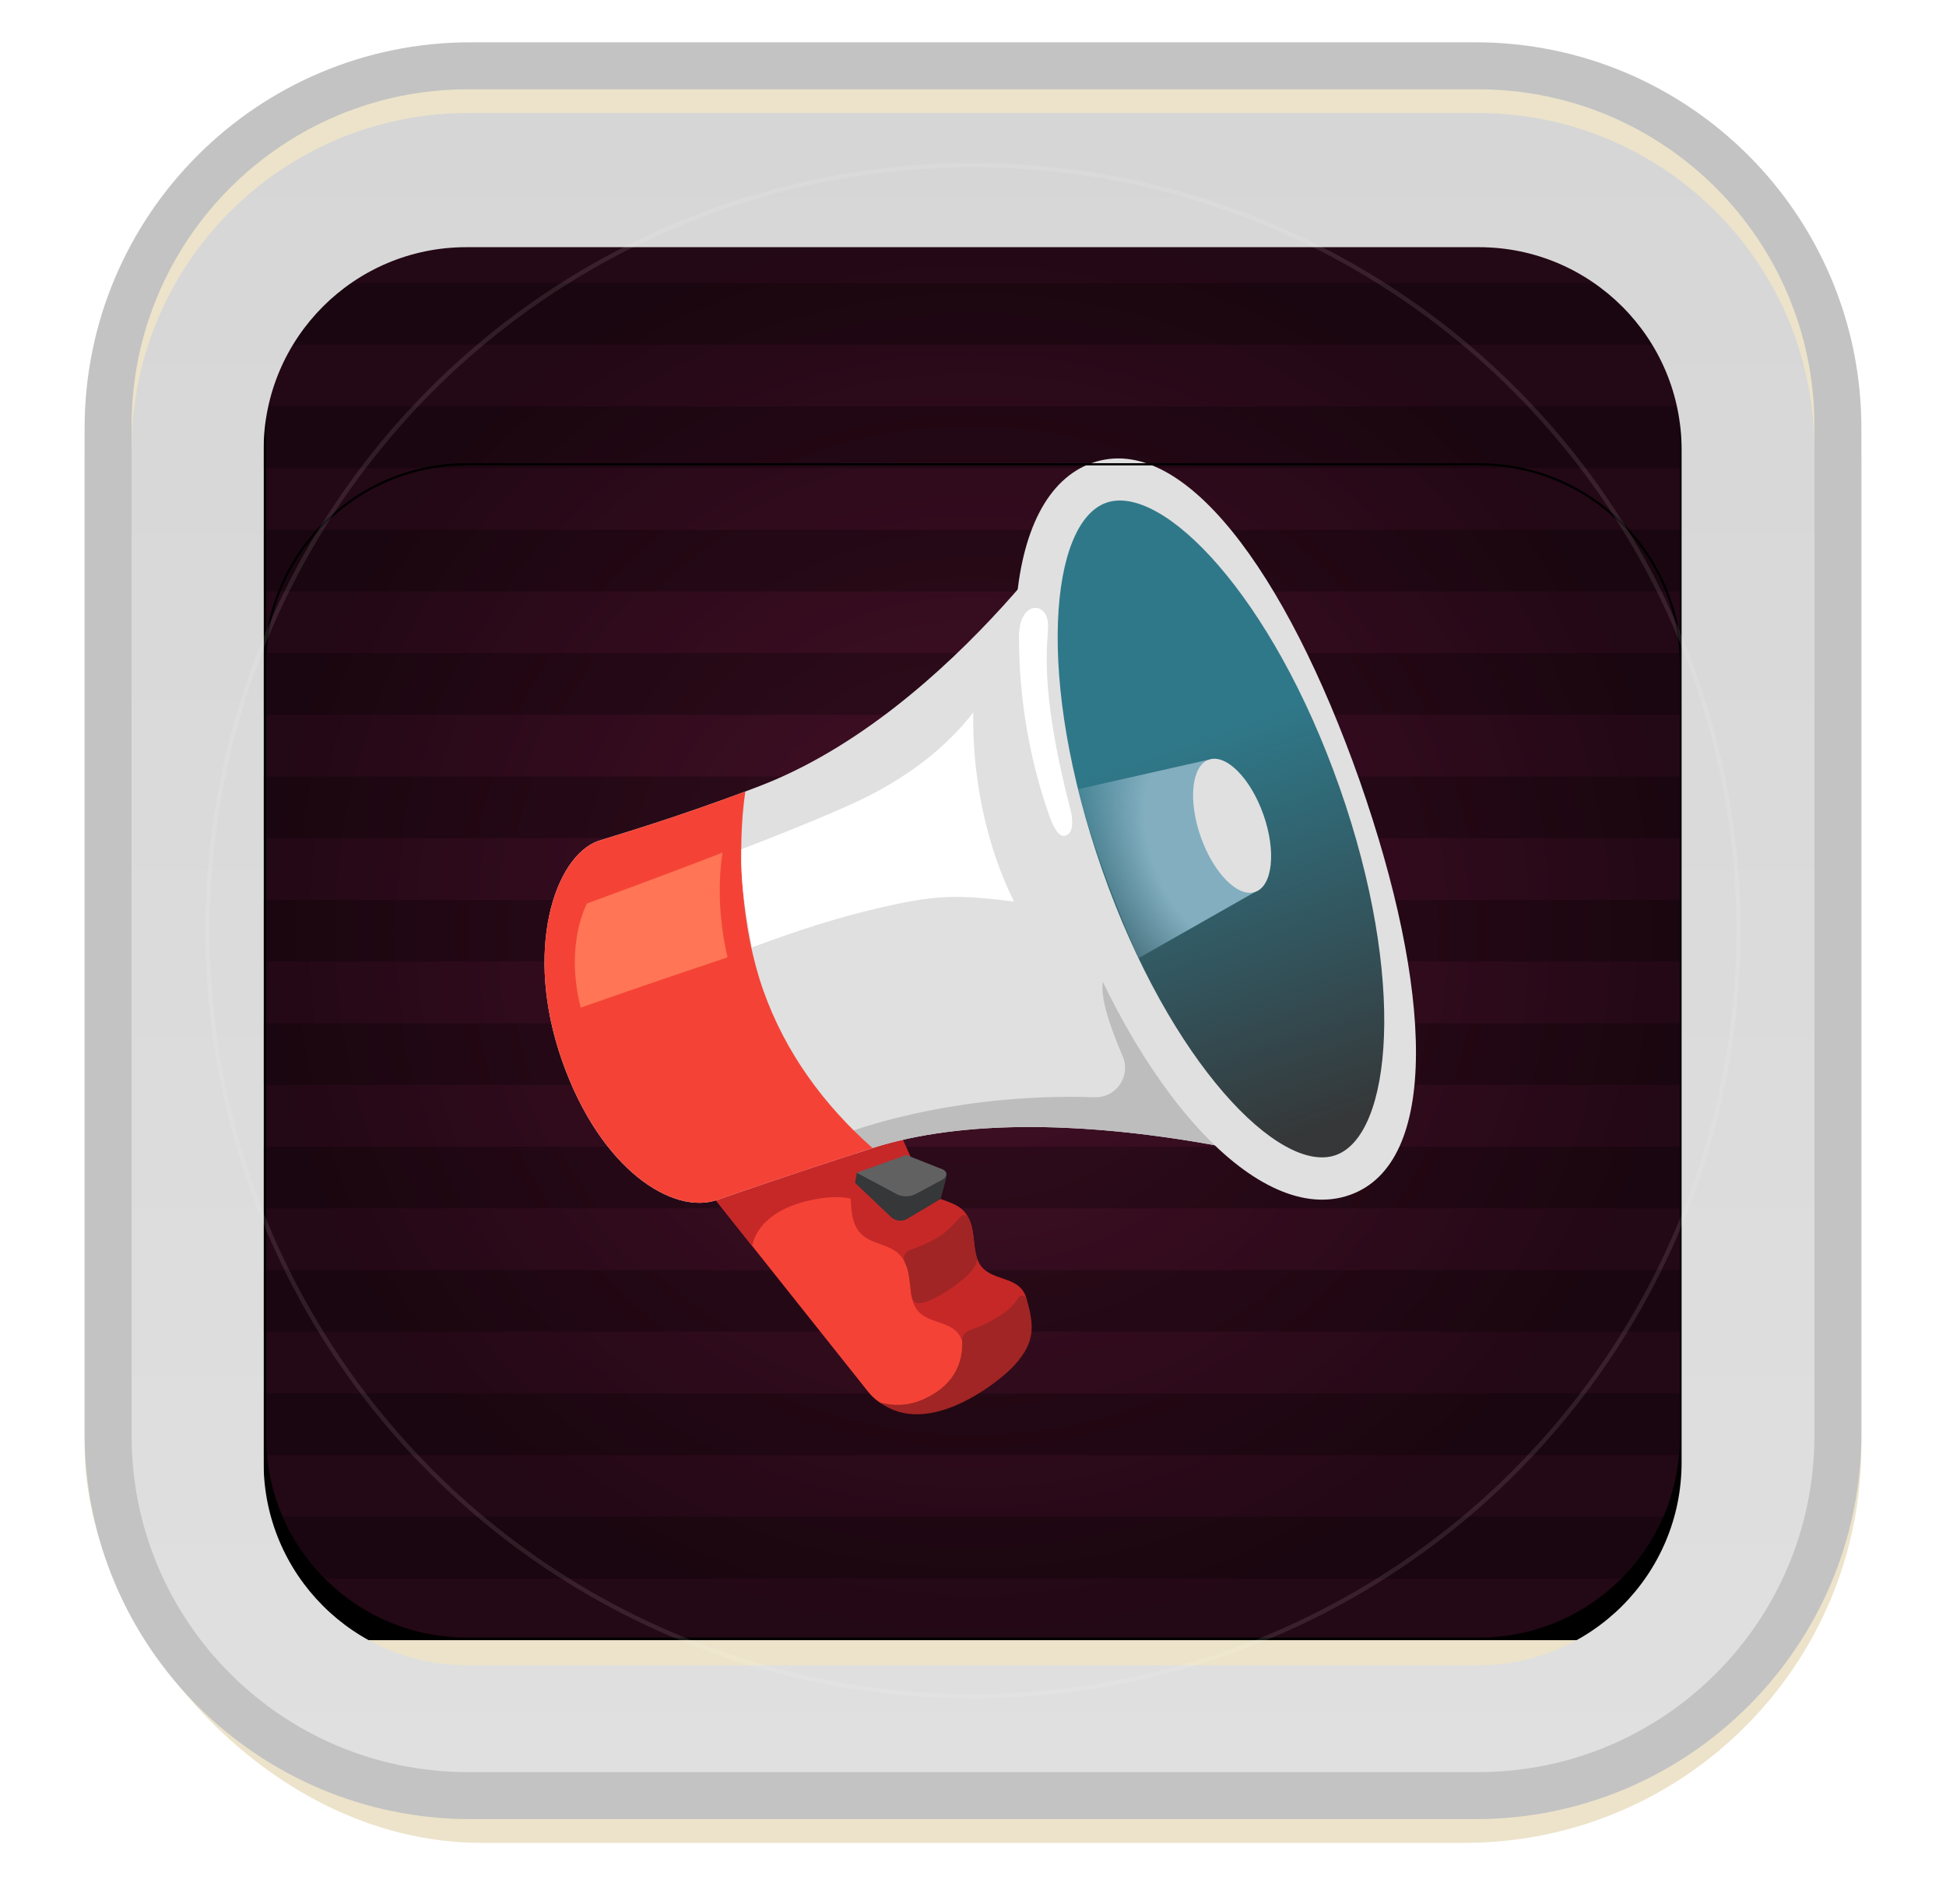 <svg width="46" height="45" viewBox="0 0 46 45" fill="none" xmlns="http://www.w3.org/2000/svg">
<g filter="url(#filter0_d_7134_2272)">
<rect x="2" y="1" width="42" height="42" rx="9.379" fill="#ECE3CA"/>
</g>
<g clip-path="url(#clip0_7134_2272)">
<path d="M34.949 2.07H11.073C6.681 2.07 3.121 5.63 3.121 10.022V33.898C3.121 38.289 6.681 41.849 11.073 41.849H34.949C39.34 41.849 42.9 38.289 42.9 33.898V10.022C42.9 5.63 39.34 2.07 34.949 2.07Z" fill="black"/>
<path d="M11.032 5.266H34.968C37.6 5.266 39.734 7.4 39.734 10.032V33.968C39.734 36.6 37.6 38.734 34.968 38.734H11.032C8.4 38.734 6.266 36.6 6.266 33.968V10.032C6.266 7.4 8.4 5.266 11.032 5.266Z" fill="url(#paint0_radial_7134_2272)" stroke="black" stroke-width="0.051"/>
<path d="M39.769 6.689H6.23V8.147H39.769V6.689Z" fill="black" fill-opacity="0.25"/>
<path d="M39.769 9.605H6.23V11.063H39.769V9.605Z" fill="black" fill-opacity="0.25"/>
<path d="M39.769 12.522H6.23V13.98H39.769V12.522Z" fill="black" fill-opacity="0.25"/>
<path d="M39.769 15.438H6.23V16.896H39.769V15.438Z" fill="black" fill-opacity="0.25"/>
<path d="M39.769 18.354H6.23V19.813H39.769V18.354Z" fill="black" fill-opacity="0.25"/>
<path d="M39.769 21.271H6.23V22.729H39.769V21.271Z" fill="black" fill-opacity="0.25"/>
<path d="M39.769 24.187H6.23V25.645H39.769V24.187Z" fill="black" fill-opacity="0.25"/>
<path d="M39.769 27.104H6.23V28.562H39.769V27.104Z" fill="black" fill-opacity="0.25"/>
<path d="M39.769 30.02H6.23V31.478H39.769V30.02Z" fill="black" fill-opacity="0.25"/>
<path d="M39.769 32.937H6.23V34.395H39.769V32.937Z" fill="black" fill-opacity="0.25"/>
<path d="M39.769 35.853H6.23V37.311H39.769V35.853Z" fill="black" fill-opacity="0.25"/>
<g clip-path="url(#clip1_7134_2272)">
<path d="M22.2 31.843L18.878 27.502L21.286 26.812L21.887 28.15C22.128 28.371 22.512 28.375 22.752 28.596C22.875 28.71 22.945 28.871 22.98 29.035C23.052 29.375 23.005 29.787 23.271 30.012C23.585 30.278 24.109 30.201 24.255 30.667C24.387 31.093 22.611 32.361 22.2 31.843Z" fill="#C62828"/>
<path d="M22.332 32.984L22.201 33.089C21.684 33.5 20.933 33.415 20.521 32.898L16.789 28.205L19.342 27.307C19.525 27.536 19.59 27.621 19.774 27.849C19.943 28.056 20.1 28.133 20.113 28.411C20.125 28.686 20.162 28.99 20.376 29.187C20.616 29.408 21 29.412 21.24 29.633C21.363 29.747 21.434 29.907 21.468 30.071C21.54 30.411 21.493 30.823 21.759 31.049C22.073 31.314 22.597 31.238 22.743 31.703C22.877 32.129 22.68 32.709 22.332 32.984Z" fill="#F44336"/>
<path d="M22.743 31.703C22.768 32.446 22.325 32.862 21.79 33.091C21.272 33.314 20.8 33.147 20.8 33.147C21.962 34.023 23.663 32.625 23.982 32.269C24.47 31.725 24.452 31.354 24.269 30.707C24.258 30.667 24.145 30.557 24.057 30.701C23.921 30.918 23.727 31.048 23.506 31.18C23.233 31.343 23.07 31.381 22.953 31.431C22.803 31.495 22.738 31.556 22.743 31.703Z" fill="#A12524"/>
<path d="M21.538 30.577C21.564 30.843 21.722 30.824 21.871 30.776C22.234 30.659 22.657 30.347 22.854 30.16C22.93 30.089 22.995 30.008 23.05 29.923C23.091 29.86 23.106 29.782 23.086 29.71C23.024 29.5 23.026 29.254 22.979 29.036C22.96 28.946 22.928 28.856 22.884 28.776C22.85 28.713 22.759 28.706 22.711 28.76C22.59 28.896 22.37 29.128 22.203 29.228C21.874 29.425 21.653 29.495 21.5 29.552C21.386 29.594 21.331 29.728 21.387 29.836C21.425 29.911 21.452 29.991 21.47 30.072C21.503 30.233 21.521 30.408 21.538 30.577Z" fill="#A12524"/>
<path d="M16.789 28.205L17.782 29.459C17.782 29.459 17.847 28.686 19.084 28.388C19.922 28.187 20.263 28.385 20.263 28.385L19.891 27.16L16.789 28.205Z" fill="#C62828"/>
<path d="M31.739 27.776C31.739 27.776 25.046 25.712 20.589 27.148C18.672 27.765 17.293 28.245 16.962 28.361C15.923 28.729 14.201 27.673 13.286 25.072C12.372 22.471 13.107 20.241 14.147 19.875C14.301 19.821 15.979 19.34 17.948 18.584C22.579 16.807 25.984 11.413 25.984 11.413L31.739 27.776Z" fill="#E0E0E0"/>
<path d="M26.07 23.208C26.004 23.588 26.255 24.311 26.537 24.964C26.74 25.431 26.386 25.954 25.877 25.936C22.404 25.819 19.935 26.808 19.935 26.808L20.231 27.263C20.349 27.225 20.467 27.187 20.588 27.148C23.28 26.281 26.788 26.69 29.144 27.151C29.144 27.151 28.236 26.496 27.512 25.421C26.759 24.298 26.07 23.208 26.07 23.208Z" fill="#BDBDBD"/>
<path d="M20.257 27.713L20.211 27.959L21.061 28.766C21.165 28.864 21.32 28.883 21.443 28.812L22.234 28.341C22.234 28.341 22.352 27.92 22.371 27.827C22.389 27.734 22.356 27.695 22.356 27.695L21.454 28.22C21.452 28.221 20.292 27.711 20.257 27.713Z" fill="#353738"/>
<path d="M21.152 28.203L20.249 27.721L21.424 27.302L22.292 27.645C22.402 27.701 22.387 27.825 22.279 27.884L21.654 28.22C21.497 28.304 21.306 28.299 21.152 28.203Z" fill="#616161"/>
<path d="M18.04 23.401C17.518 21.916 17.418 20.081 17.618 18.709C15.796 19.393 14.292 19.824 14.146 19.876C13.107 20.241 12.372 22.471 13.287 25.072C14.201 27.673 15.922 28.727 16.963 28.361C17.294 28.245 18.673 27.765 20.59 27.148C20.601 27.144 20.614 27.141 20.625 27.137C19.477 26.122 18.561 24.88 18.04 23.401Z" fill="#F44336"/>
<path d="M31.739 27.776C33.547 27.14 33.724 22.962 32.135 18.443C30.546 13.925 27.792 10.777 25.984 11.413C24.176 12.049 23.999 16.227 25.588 20.746C27.177 25.264 29.931 28.412 31.739 27.776Z" fill="#2F7889"/>
<path d="M24.891 18.301C25.064 19.091 25.297 19.913 25.59 20.747C27.18 25.266 29.933 28.413 31.741 27.777C33.549 27.142 33.726 22.963 32.137 18.444C31.844 17.61 31.511 16.826 31.151 16.099L24.891 18.301Z" fill="url(#paint1_linear_7134_2272)"/>
<path d="M31.905 28.247C29.77 28.998 26.852 25.845 25.117 20.912C23.382 15.978 23.684 11.692 25.818 10.942C27.953 10.191 30.4 13.511 32.135 18.443C33.87 23.377 34.039 27.497 31.905 28.247ZM26.15 11.884C24.824 12.35 24.461 16.036 26.059 20.58C27.657 25.124 30.248 27.771 31.573 27.305C32.899 26.839 33.262 23.153 31.664 18.609C30.066 14.065 27.475 11.418 26.15 11.884Z" fill="#E0E0E0"/>
<path d="M24.775 14.8C24.768 15.233 24.557 16.262 25.304 19.14C25.33 19.237 25.424 19.67 25.193 19.751C25.039 19.805 24.912 19.589 24.799 19.268C24.36 18.02 24.083 16.57 24.087 15.04C24.09 14.176 24.786 14.203 24.775 14.8Z" fill="white"/>
<path d="M25.485 18.654L28.574 17.956L29.673 21.081L26.914 22.648C25.85 20.246 25.485 18.654 25.485 18.654Z" fill="url(#paint2_radial_7134_2272)"/>
<path d="M29.674 21.082C30.083 20.938 30.169 20.122 29.866 19.259C29.562 18.396 28.984 17.813 28.575 17.957C28.166 18.101 28.08 18.917 28.383 19.78C28.687 20.643 29.265 21.226 29.674 21.082Z" fill="#E0E0E0"/>
<path d="M20.53 18.815C21.48 18.332 22.356 17.683 23.006 16.839C22.978 18.323 23.301 19.984 23.971 21.31C23.425 21.245 22.875 21.18 22.327 21.207C21.869 21.231 21.418 21.317 20.971 21.418C19.846 21.667 18.84 21.998 17.762 22.4C17.793 22.389 17.622 21.625 17.561 21.032C17.501 20.439 17.525 20.075 17.525 20.075C17.525 20.075 19.631 19.272 20.53 18.815Z" fill="white"/>
<path d="M17.077 20.156C15.57 20.738 13.877 21.356 13.877 21.356C13.877 21.356 13.344 22.295 13.726 23.818C13.726 23.818 15.54 23.18 17.198 22.63C16.94 21.528 17.007 20.624 17.077 20.156Z" fill="#FF7555"/>
</g>
<g filter="url(#filter1_i_7134_2272)">
<path d="M11.031 5.266H34.968C37.6 5.266 39.734 7.4 39.734 10.032V33.968C39.734 36.6 37.6 38.734 34.968 38.734H11.031C8.399 38.734 6.266 36.6 6.266 33.968V10.032C6.266 7.4 8.399 5.266 11.031 5.266Z" stroke="black" stroke-width="0.051"/>
</g>
</g>
<g filter="url(#filter2_d_7134_2272)">
<path fill-rule="evenodd" clip-rule="evenodd" d="M11.062 2.111H34.938C39.329 2.111 42.889 5.671 42.889 10.062V33.938C42.889 38.33 39.329 41.889 34.938 41.889H11.062C6.671 41.889 3.111 38.33 3.111 33.938V10.062C3.111 5.671 6.671 2.111 11.062 2.111ZM11.022 5.282H34.959C37.605 5.282 39.75 7.427 39.75 10.073V34.01C39.75 36.656 37.605 38.801 34.959 38.801H11.022C8.376 38.801 6.231 36.656 6.231 34.01V10.073C6.231 7.427 8.376 5.282 11.022 5.282Z" fill="url(#paint3_linear_7134_2272)"/>
</g>
<path fill-rule="evenodd" clip-rule="evenodd" d="M11.124 1H34.876C39.915 1 44 5.085 44 10.124V33.876C44 38.915 39.915 43 34.876 43H11.124C6.085 43 2 38.915 2 33.876V10.124C2 5.085 6.085 1 11.124 1ZM11.062 2.111H34.938C39.329 2.111 42.889 5.671 42.889 10.062V33.938C42.889 38.33 39.329 41.889 34.938 41.889H11.062C6.671 41.889 3.111 38.33 3.111 33.938V10.062C3.111 5.671 6.671 2.111 11.062 2.111Z" fill="#C3C3C3"/>
<circle opacity="0.1" cx="23" cy="22" r="18.095" stroke="white" stroke-width="0.102"/>
<defs>
<filter id="filter0_d_7134_2272" x="0.879" y="0.439" width="44.243" height="44.243" filterUnits="userSpaceOnUse" color-interpolation-filters="sRGB">
<feFlood flood-opacity="0" result="BackgroundImageFix"/>
<feColorMatrix in="SourceAlpha" type="matrix" values="0 0 0 0 0 0 0 0 0 0 0 0 0 0 0 0 0 0 127 0" result="hardAlpha"/>
<feOffset dy="0.561"/>
<feGaussianBlur stdDeviation="0.561"/>
<feComposite in2="hardAlpha" operator="out"/>
<feColorMatrix type="matrix" values="0 0 0 0 0 0 0 0 0 0 0 0 0 0 0 0 0 0 0.28 0"/>
<feBlend mode="normal" in2="BackgroundImageFix" result="effect1_dropShadow_7134_2272"/>
<feBlend mode="normal" in="SourceGraphic" in2="effect1_dropShadow_7134_2272" result="shape"/>
</filter>
<filter id="filter1_i_7134_2272" x="6.24" y="5.24" width="33.519" height="33.723" filterUnits="userSpaceOnUse" color-interpolation-filters="sRGB">
<feFlood flood-opacity="0" result="BackgroundImageFix"/>
<feBlend mode="normal" in="SourceGraphic" in2="BackgroundImageFix" result="shape"/>
<feColorMatrix in="SourceAlpha" type="matrix" values="0 0 0 0 0 0 0 0 0 0 0 0 0 0 0 0 0 0 127 0" result="hardAlpha"/>
<feOffset dy="5.709"/>
<feGaussianBlur stdDeviation="0.102"/>
<feComposite in2="hardAlpha" operator="arithmetic" k2="-1" k3="1"/>
<feColorMatrix type="matrix" values="0 0 0 0 0 0 0 0 0 0 0 0 0 0 0 0 0 0 0.25 0"/>
<feBlend mode="normal" in2="shape" result="effect1_innerShadow_7134_2272"/>
</filter>
<filter id="filter2_d_7134_2272" x="1.989" y="1.55" width="42.022" height="42.022" filterUnits="userSpaceOnUse" color-interpolation-filters="sRGB">
<feFlood flood-opacity="0" result="BackgroundImageFix"/>
<feColorMatrix in="SourceAlpha" type="matrix" values="0 0 0 0 0 0 0 0 0 0 0 0 0 0 0 0 0 0 127 0" result="hardAlpha"/>
<feOffset dy="0.561"/>
<feGaussianBlur stdDeviation="0.561"/>
<feComposite in2="hardAlpha" operator="out"/>
<feColorMatrix type="matrix" values="0 0 0 0 0 0 0 0 0 0 0 0 0 0 0 0 0 0 0.28 0"/>
<feBlend mode="normal" in2="BackgroundImageFix" result="effect1_dropShadow_7134_2272"/>
<feBlend mode="normal" in="SourceGraphic" in2="effect1_dropShadow_7134_2272" result="shape"/>
</filter>
<radialGradient id="paint0_radial_7134_2272" cx="0" cy="0" r="1" gradientUnits="userSpaceOnUse" gradientTransform="translate(23 22) rotate(90) scale(16.76)">
<stop stop-color="#461027"/>
<stop offset="1" stop-color="#46102A" stop-opacity="0.5"/>
</radialGradient>
<linearGradient id="paint1_linear_7134_2272" x1="31.363" y1="26.706" x2="28.126" y2="17.501" gradientUnits="userSpaceOnUse">
<stop stop-color="#353738"/>
<stop offset="1" stop-color="#353738" stop-opacity="0"/>
</linearGradient>
<radialGradient id="paint2_radial_7134_2272" cx="0" cy="0" r="1" gradientUnits="userSpaceOnUse" gradientTransform="translate(28.648 19.969) rotate(-19.377) scale(3.482 5.925)">
<stop offset="0.416" stop-color="#82AEC0"/>
<stop offset="1" stop-color="#7FA9BB" stop-opacity="0"/>
</radialGradient>
<linearGradient id="paint3_linear_7134_2272" x1="23" y1="2.111" x2="23" y2="41.889" gradientUnits="userSpaceOnUse">
<stop stop-color="#D6D6D6"/>
<stop offset="1" stop-color="#E0E0E0"/>
</linearGradient>
<clipPath id="clip0_7134_2272">
<rect width="33.539" height="33.539" fill="white" transform="translate(6.23 5.231)"/>
</clipPath>
<clipPath id="clip1_7134_2272">
<rect width="23.973" height="23.973" fill="white" transform="translate(7.709 15.274) rotate(-19.377)"/>
</clipPath>
</defs>
</svg>
